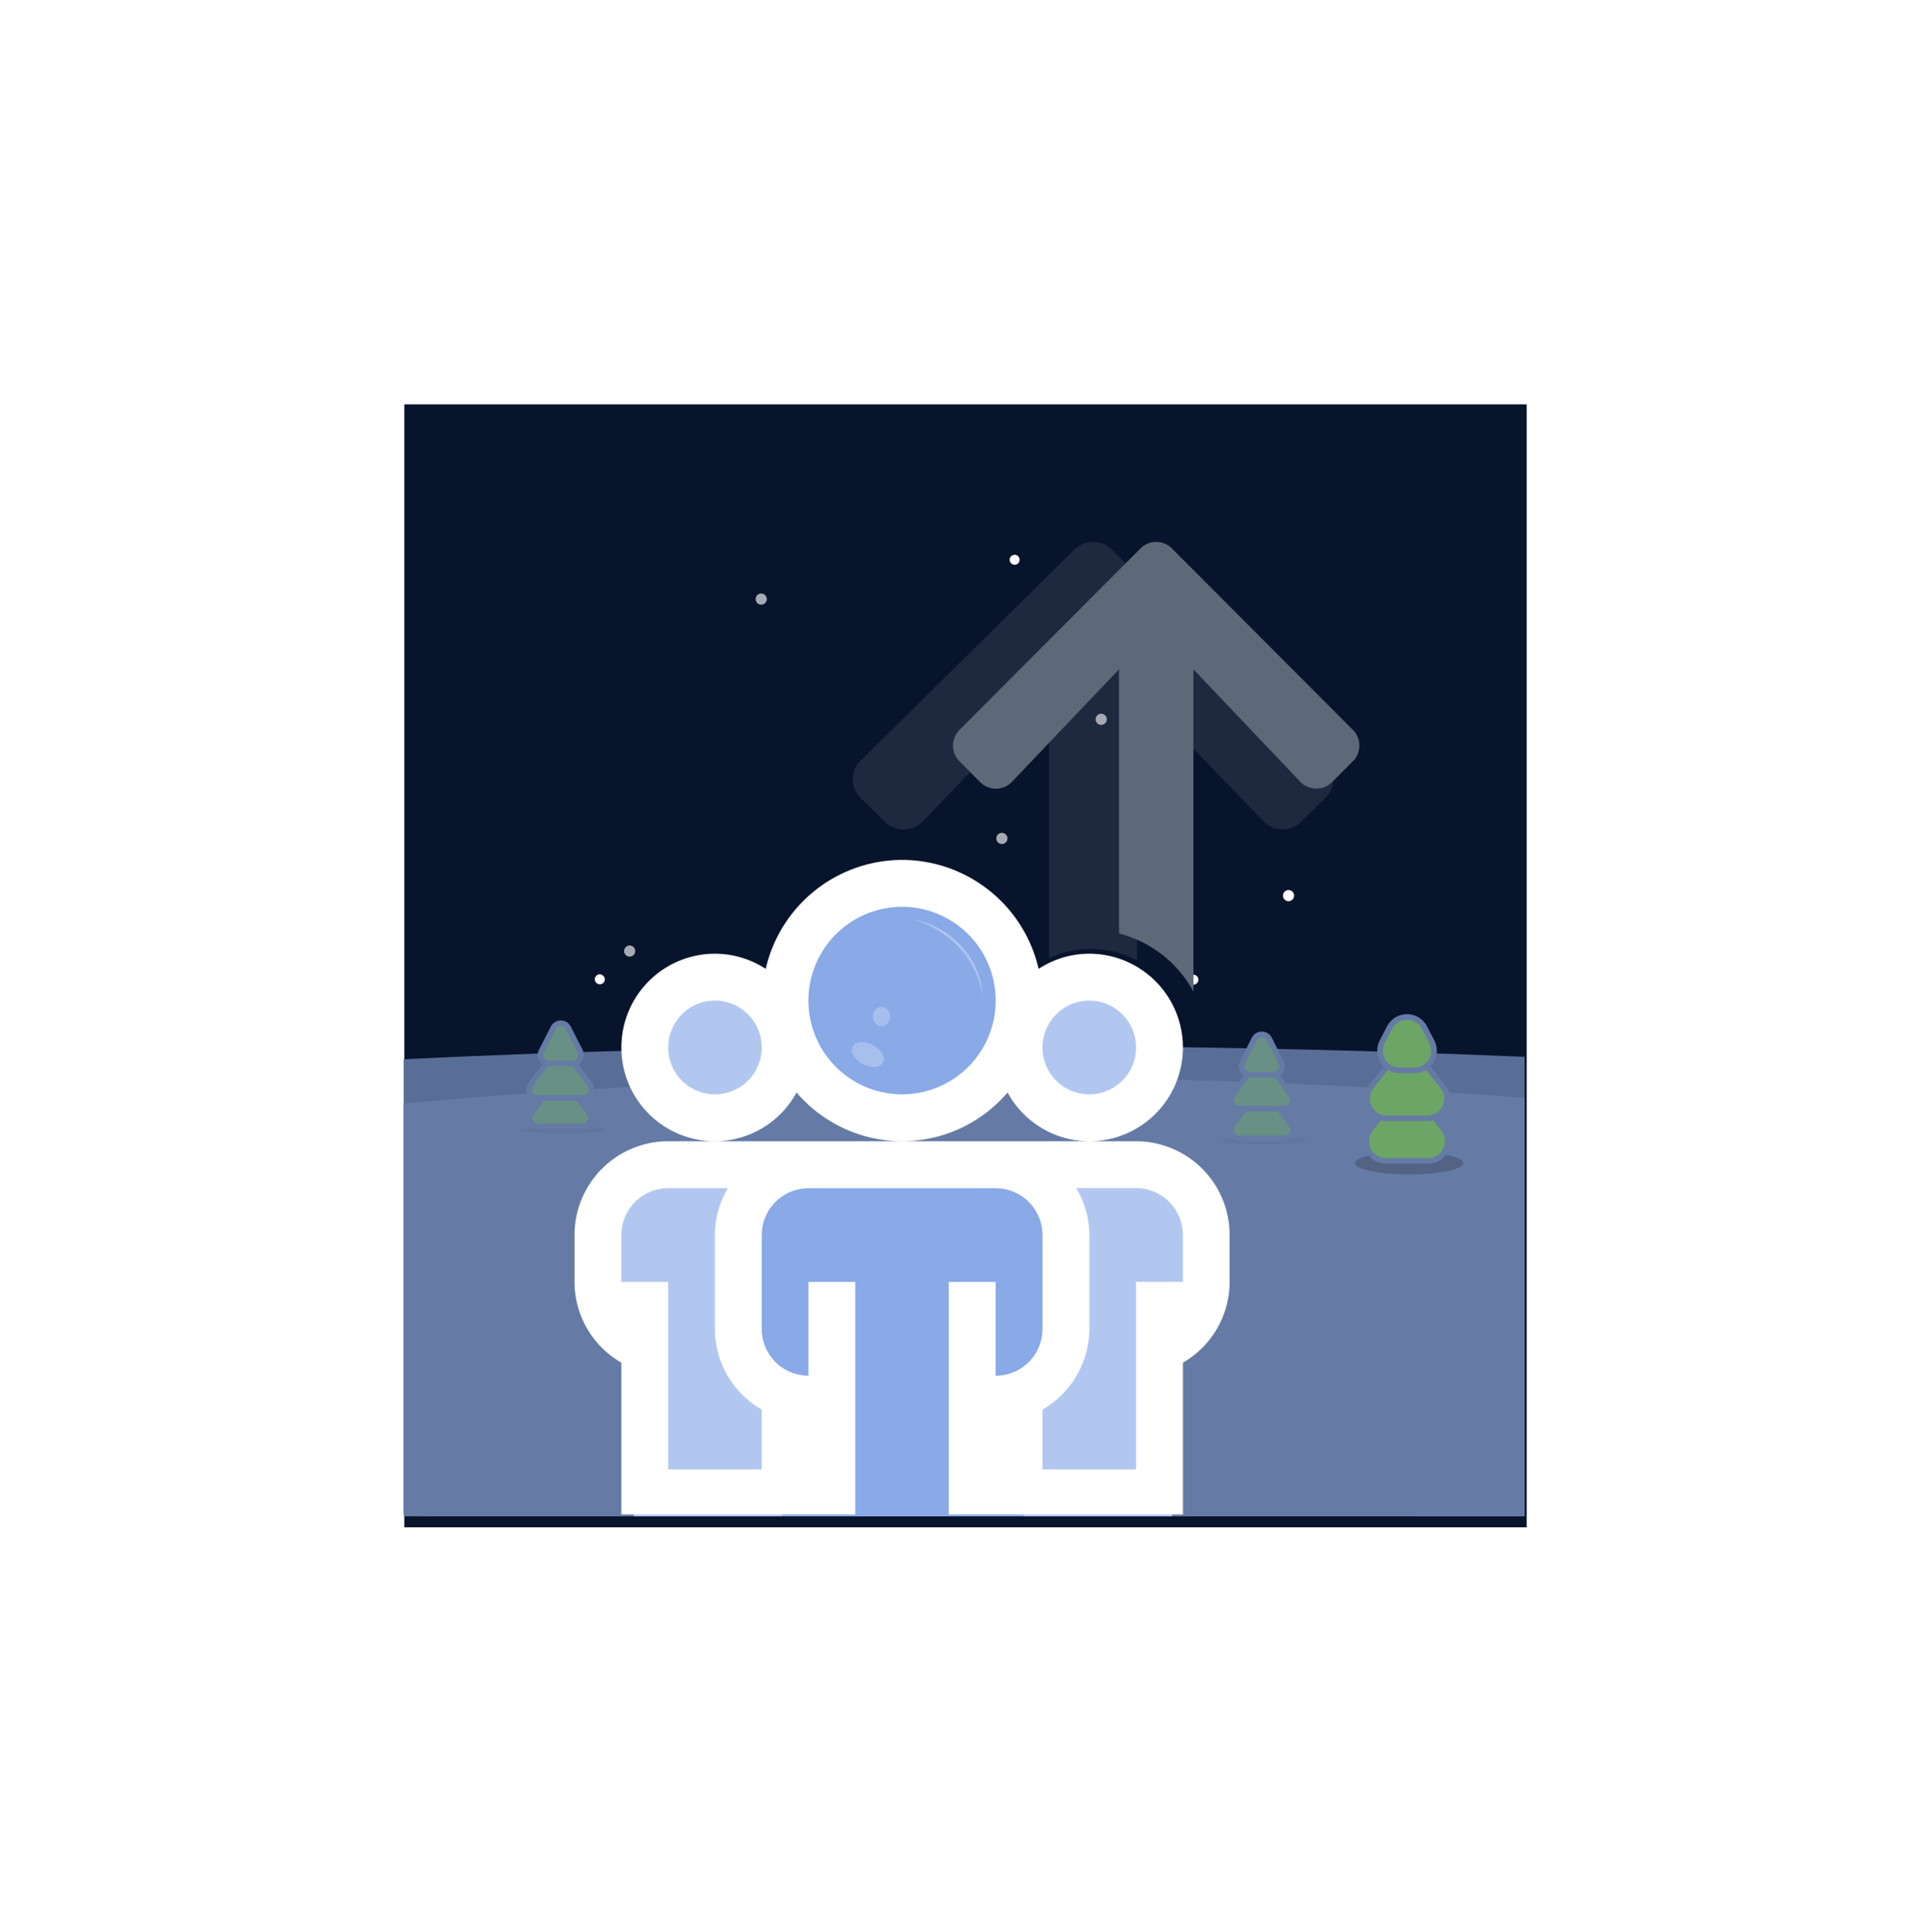 <svg height="343.964" viewBox="0 0 343.88 343.964" width="343.88" xmlns="http://www.w3.org/2000/svg" xmlns:xlink="http://www.w3.org/1999/xlink"><filter id="a" filterUnits="userSpaceOnUse" height="343.964" width="343.88" x="0" y="0"><feOffset dy="2"/><feGaussianBlur result="blur" stdDeviation="24"/><feFlood flood-opacity=".078"/><feComposite in2="blur" operator="in"/><feComposite in="SourceGraphic"/></filter><g filter="url(#a)"><path d="m0 0h199.88v199.964h-199.88z" fill="#08142c" transform="translate(72 70)"/></g><path d="m-17456.969-7419.844a.879.879 0 0 1 .641-1.072.9.9 0 0 1 1.078.642.9.9 0 0 1 -.641 1.08 1.055 1.055 0 0 1 -.219.031.89.89 0 0 1 -.859-.681zm-105.719-.062a.891.891 0 0 1 .641-1.08.9.9 0 0 1 1.078.649.888.888 0 0 1 -.656 1.08.725.725 0 0 1 -.2.023.906.906 0 0 1 -.862-.672zm123.141-14.2a.983.983 0 0 1 -.531-1.3.992.992 0 0 1 1.3-.532.988.988 0 0 1 .516 1.3.971.971 0 0 1 -.906.61.873.873 0 0 1 -.379-.072zm-49.266-60.511a.9.9 0 0 1 .656-1.072.868.868 0 0 1 1.063.642.875.875 0 0 1 -.641 1.08.912.912 0 0 1 -.219.024.92.92 0 0 1 -.858-.672z" fill="#fff" transform="translate(17668.64 7594.502)"/><path d="m-17562.109-7431.037a.985.985 0 0 1 .031-1.4.978.978 0 0 1 1.391.023.994.994 0 0 1 -.016 1.409.988.988 0 0 1 -.687.274.97.97 0 0 1 -.719-.306zm66.281-20.053a1.013 1.013 0 0 1 .031-1.4 1 1 0 0 1 1.406.023.994.994 0 0 1 -.031 1.409.987.987 0 0 1 -.672.274 1.034 1.034 0 0 1 -.734-.306zm17.7-21.2a1.007 1.007 0 0 1 .016-1.409 1 1 0 0 1 1.406.023.993.993 0 0 1 -.016 1.409 1.014 1.014 0 0 1 -.687.274 1 1 0 0 1 -.716-.293zm-60.547-21.407a.994.994 0 0 1 .016-1.409 1 1 0 0 1 1.406.023 1.008 1.008 0 0 1 -.016 1.409 1.025 1.025 0 0 1 -.7.274.989.989 0 0 1 -.703-.292z" fill="#fff" opacity=".638" transform="translate(17673.525 7601.069)"/><path d="m-17518.859-7236.728c-1.391-.18-2.781-.36-4.141-.548v-80.837c61.875-3.045 135.922-3.178 199.625-.431v81.816z" fill="#596e96" transform="translate(17594.88 7506.727)"/><path d="m-17523-7233.855v-73.5c31.8-2.974 67.594-4.642 105.422-4.642 33.469 0 65.3 1.307 94.2 3.663v74.482z" fill="#657ba5" transform="translate(17594.88 7503.853)"/><path d="m-17503.7-7250.4v-39.072h-5.3v-21.861h106.422v21.861h-5.3v39.072zm70.047-81.464a11.916 11.916 0 0 1 11.906-11.913 11.906 11.906 0 0 1 11.906 11.913 11.908 11.908 0 0 1 -11.906 11.921 11.918 11.918 0 0 1 -11.909-11.925zm-42.969-8.609a20.521 20.521 0 0 1 20.516-20.522 20.5 20.5 0 0 1 20.484 20.522 20.506 20.506 0 0 1 -20.484 20.53 20.523 20.523 0 0 1 -20.519-20.535zm-24.453 7.294a11.924 11.924 0 0 1 11.906-11.928 11.9 11.9 0 0 1 11.891 11.928 11.9 11.9 0 0 1 -11.891 11.913 11.921 11.921 0 0 1 -11.909-11.917z" fill="#89a9e7" transform="translate(17616.583 7520.404)"/><g fill="#fff"><path d="m0 12.473a15.867 15.867 0 0 0 6.4-2.232 16.774 16.774 0 0 0 4.752-4.374 19.467 19.467 0 0 0 2.934-5.867 16.091 16.091 0 0 1 -1.8 4.873 15.432 15.432 0 0 1 -3.144 3.915 14.582 14.582 0 0 1 -4.2 2.639 13.981 13.981 0 0 1 -4.942 1.046z" opacity=".314" transform="matrix(0 -1 1 0 162.531 177.724)"/><path d="m0 5.863a6.585 6.585 0 0 0 2.79-1.049 7.534 7.534 0 0 0 2.071-2.056 9.438 9.438 0 0 0 1.278-2.758 7.953 7.953 0 0 1 -.783 2.29 7.165 7.165 0 0 1 -1.372 1.84 6.293 6.293 0 0 1 -1.829 1.241 5.714 5.714 0 0 1 -2.155.492z" opacity=".409" transform="matrix(0 -1 1 0 194.26 186.333)"/><path d="m-15570.016-7501.676c-1.547-.689-2.531-2.066-2.187-3.076.328-1.009 1.859-1.268 3.406-.579 1.531.689 2.531 2.066 2.188 3.076a1.66 1.66 0 0 1 -1.719.971 4.305 4.305 0 0 1 -1.688-.392zm1.547-8.586a1.635 1.635 0 0 1 1.5-1.737 1.635 1.635 0 0 1 1.5 1.737 1.638 1.638 0 0 1 -1.5 1.746 1.638 1.638 0 0 1 -1.5-1.747z" opacity=".256" transform="translate(15723.946 7691.27)"/></g><path d="m-17461.875-7372.3h-26.437v-22.519h5.281v-37.081h-5.281v-1.323h31.734v21.853h-5.3v39.072zm-69.391 0h-26.453v-39.072h-5.281v-21.853h31.734v1.323h-3.984v37.084h3.984v22.519zm55.5-69.535a12.017 12.017 0 0 1 -4.625-.932 11.95 11.95 0 0 1 -3.766-2.559 12.112 12.112 0 0 1 -2.562-3.789 11.787 11.787 0 0 1 -.937-4.642 11.786 11.786 0 0 1 .938-4.641 12.112 12.112 0 0 1 2.563-3.789 12.058 12.058 0 0 1 3.766-2.551 11.742 11.742 0 0 1 4.625-.939 11.706 11.706 0 0 1 4.641.939 11.82 11.82 0 0 1 3.781 2.551 12.112 12.112 0 0 1 2.563 3.789 12.055 12.055 0 0 1 .922 4.641 12.055 12.055 0 0 1 -.922 4.642 12.112 12.112 0 0 1 -2.562 3.789 11.843 11.843 0 0 1 -3.781 2.559 11.978 11.978 0 0 1 -4.644.931zm-67.422-1.323a11.742 11.742 0 0 1 -4.625-.939 11.82 11.82 0 0 1 -3.781-2.551 12.342 12.342 0 0 1 -2.547-3.789 11.787 11.787 0 0 1 -.937-4.642 11.758 11.758 0 0 1 .938-4.641 12.337 12.337 0 0 1 2.547-3.789 11.843 11.843 0 0 1 3.781-2.559 11.874 11.874 0 0 1 4.625-.932 11.893 11.893 0 0 1 4.641.932 11.843 11.843 0 0 1 3.781 2.559 12.112 12.112 0 0 1 2.563 3.789 12.026 12.026 0 0 1 .922 4.641 12.055 12.055 0 0 1 -.922 4.642 12.118 12.118 0 0 1 -2.562 3.789 11.948 11.948 0 0 1 -3.781 2.551 11.762 11.762 0 0 1 -4.642.938z" fill="#b2c7f0" transform="translate(17670.583 7642.298)"/><path d="m-17512.359-7421.479v-.008a17.4 17.4 0 0 0 -3.922-1.5 17.947 17.947 0 0 0 -4.344-.532 17.409 17.409 0 0 0 -7.422 1.651v-47.682l-22.5 23.325a4.676 4.676 0 0 1 -3.391 1.448 4.683 4.683 0 0 1 -3.344-1.37l-4.344-4.3a4.6 4.6 0 0 1 -1.375-3.288 4.524 4.524 0 0 1 1.375-3.271l38.094-37.632a4.678 4.678 0 0 1 3.344-1.362 4.6 4.6 0 0 1 3.3 1.362l38.109 37.609a4.637 4.637 0 0 1 1.375 3.287 4.588 4.588 0 0 1 -1.375 3.272l-4.359 4.3a4.755 4.755 0 0 1 -3.328 1.362 4.643 4.643 0 0 1 -3.391-1.44l-22.5-23.3z" fill="#99a2ad" opacity=".15" transform="translate(17714.86 7592.49)"/><path d="m-17520.172-7415.922a21.163 21.163 0 0 0 -13.266-10.355v-47.023l-19.047 20.006a3.863 3.863 0 0 1 -2.859 1.245 3.925 3.925 0 0 1 -2.812-1.174l-3.672-3.687a3.938 3.938 0 0 1 -1.172-2.825 3.886 3.886 0 0 1 1.172-2.8l32.2-32.287a3.951 3.951 0 0 1 2.813-1.174 3.9 3.9 0 0 1 2.813 1.174l32.2 32.271a3.909 3.909 0 0 1 1.172 2.818 3.89 3.89 0 0 1 -1.172 2.81l-3.672 3.687a3.969 3.969 0 0 1 -2.812 1.159 3.935 3.935 0 0 1 -2.875-1.221l-19.016-20v57.38z" fill="#5d6878" transform="translate(17732.712 7592.49)"/><ellipse cx="250.953" cy="207.115" opacity=".192" rx="9.625" ry="2.015"/><g fill="#6ca565" transform="translate(238.647 191.859)"><path d="m15.676 14.852h-7.505c-1.367 0-2.542-.733-3.144-1.961-.601-1.228-.459-2.606.379-3.686l3.752-4.831c.668-.86 1.675-1.353 2.764-1.353s2.096.493 2.764 1.353l3.752 4.831c.839 1.08.981 2.458.379 3.686-.601 1.228-1.776 1.961-3.144 1.961z"/><path d="m11.924 3.521c-.933 0-1.797.423-2.369 1.16l-3.752 4.831c-.719.926-.84 2.107-.325 3.159.515 1.053 1.523 1.681 2.694 1.681h7.505c1.172 0 2.179-.628 2.694-1.681.515-1.053.394-2.234-.325-3.159l-3.752-4.831c-.572-.737-1.436-1.16-2.369-1.16m0-1c1.179 0 2.358.515 3.159 1.546l3.752 4.831c2.041 2.628.168 6.454-3.159 6.454h-7.505c-3.327 0-5.2-3.826-3.159-6.454l3.752-4.831c.801-1.031 1.98-1.546 3.159-1.546z" fill="#657ba5"/></g><g fill="#6ca565" transform="translate(238.647 184.663)"><path d="m15.547 14.468h-7.247c-1.377 0-2.555-.74-3.153-1.981s-.442-2.623.415-3.7l3.623-4.549c.668-.838 1.666-1.319 2.738-1.319s2.07.481 2.738 1.319l3.623 4.549c.858 1.077 1.013 2.46.415 3.7-.598 1.24-1.776 1.981-3.153 1.981z"/><path d="m11.924 3.42c-.919 0-1.774.412-2.346 1.131l-3.623 4.549c-.735.923-.868 2.109-.356 3.172.512 1.063 1.523 1.698 2.703 1.698h7.247c1.18 0 2.19-.635 2.703-1.698.512-1.063.379-2.249-.356-3.172l-3.623-4.549c-.572-.719-1.428-1.131-2.346-1.131m0-1c1.164 0 2.328.503 3.129 1.508l3.623 4.549c2.087 2.62.221 6.492-3.129 6.492h-7.247c-3.35 0-5.216-3.872-3.129-6.492l3.623-4.549c.801-1.005 1.965-1.508 3.129-1.508z" fill="#657ba5"/></g><g fill="#6ca565" transform="translate(242.669 175.931)"><path d="m9.207 14.66h-2.612c-1.234 0-2.353-.63-2.993-1.685-.64-1.055-.681-2.338-.111-3.433l1.306-2.506c.614-1.179 1.775-1.882 3.104-1.882 1.329 0 2.489.704 3.104 1.882l1.306 2.506c.57 1.094.529 2.378-.111 3.433-.64 1.055-1.759 1.685-2.993 1.685z"/><path d="m7.901 5.655c-1.139 0-2.134.603-2.66 1.613l-1.306 2.506c-.489.938-.453 2.038.095 2.942.548.904 1.507 1.444 2.565 1.444h2.612c1.058 0 2.017-.54 2.565-1.444.548-.904.584-2.004.095-2.942l-1.306-2.506c-.527-1.01-1.521-1.613-2.66-1.613m-0-1c1.4 0 2.8.717 3.547 2.151l1.306 2.506c1.388 2.663-.544 5.849-3.547 5.849h-2.612c-3.003 0-4.935-3.186-3.547-5.849l1.306-2.506c.747-1.434 2.147-2.151 3.547-2.151z" fill="#657ba5"/></g><ellipse cx="225.095" cy="203.086" opacity=".042" rx="7.614" ry=".672"/><g fill="#689084" transform="translate(216.714 192.434)"><path d="m12.013 10.247h-8.032c-.579 0-1.08-.309-1.34-.827-.26-.518-.209-1.104.137-1.569l4.016-5.396c.286-.384.725-.605 1.203-.605.479 0 .917.22 1.203.605l4.016 5.396c.346.465.397 1.051.137 1.569-.26.518-.761.827-1.34.827z"/><path d="m7.997 2.35c-.319 0-.612.147-.802.403l-4.016 5.396c-.231.31-.265.701-.091 1.046.173.345.507.551.894.551h8.032c.386 0 .72-.206.894-.551.173-.345.139-.736-.091-1.046l-4.016-5.396c-.191-.256-.483-.403-.802-.403m0-1c.602 0 1.205.269 1.604.806l4.016 5.396c.982 1.319.04 3.194-1.604 3.194h-8.032c-1.645 0-2.586-1.875-1.604-3.194l4.016-5.396c.4-.537 1.002-.806 1.604-.806z" fill="#657ba5"/></g><g fill="#689084" transform="translate(216.714 187.061)"><path d="m12.034 10.343h-8.074c-.578 0-1.078-.308-1.339-.824-.261-.516-.211-1.101.132-1.567l4.037-5.473c.286-.387.726-.61 1.207-.61.481 0 .921.222 1.207.61l4.037 5.473c.343.465.392 1.051.132 1.567-.261.516-.761.824-1.339.824z"/><path d="m7.997 2.369c-.321 0-.614.148-.805.406l-4.037 5.473c-.229.31-.262.7-.088 1.044.174.344.507.549.893.549h8.074c.385 0 .719-.205.893-.549.174-.344.141-.734-.088-1.044l-4.037-5.473c-.19-.258-.484-.406-.805-.406m0-1c.605 0 1.21.271 1.61.813l4.037 5.473c.974 1.32.031 3.187-1.61 3.187h-8.074c-1.641 0-2.583-1.867-1.61-3.187l4.037-5.473c.4-.542 1.005-.813 1.61-.813z" fill="#657ba5"/></g><g fill="#689084" transform="translate(219.396 181.208)"><path d="m7.398 10.151h-4.164c-.523 0-1-.266-1.276-.711-.275-.445-.3-.991-.066-1.459l2.082-4.172c.259-.52.761-.83 1.342-.83s1.083.31 1.342.83l2.082 4.172c.234.468.209 1.014-.066 1.459-.275.445-.752.711-1.276.711z"/><path d="m5.315 3.479c-.387 0-.722.207-.895.553l-2.082 4.172c-.225.45-.044.83.044.973.088.142.347.474.85.474h4.164c.503 0 .762-.331.85-.474.088-.143.269-.523.044-.973l-2.082-4.172c-.173-.347-.507-.553-.895-.553m0-1c.711 0 1.421.369 1.79 1.107l2.082 4.172c.664 1.33-.303 2.893-1.79 2.893h-4.164c-1.486 0-2.453-1.563-1.79-2.893l2.082-4.172c.368-.738 1.079-1.107 1.79-1.107z" fill="#657ba5"/></g><ellipse cx="100.205" cy="201.166" opacity=".042" rx="7.614" ry=".672"/><g fill="#689084" transform="translate(91.729 190.611)"><path d="m12.028 9.959h-7.967c-.584 0-1.088-.313-1.346-.837-.258-.524-.2-1.114.157-1.577l3.983-5.178c.286-.372.72-.585 1.189-.585.469 0 .903.213 1.189.585l3.983 5.178c.356.463.415 1.053.157 1.577-.258.524-.761.837-1.346.837z"/><path d="m8.045 2.28c-.313 0-.602.142-.793.39l-3.983 5.178c-.238.309-.277.702-.104 1.051.172.35.507.558.897.558h7.967c.39 0 .725-.209.897-.558.172-.35.133-.743-.104-1.051l-3.983-5.178c-.191-.248-.48-.39-.793-.39m0-1c.592 0 1.185.26 1.585.781l3.983 5.178c1.012 1.315.074 3.219-1.585 3.219h-7.967c-1.659 0-2.597-1.904-1.585-3.219l3.983-5.178c.4-.52.993-.781 1.585-.781z" fill="#657ba5"/></g><g fill="#689084" transform="translate(91.729 185.238)"><path d="m12.094 10.247h-8.099c-.58 0-1.082-.31-1.341-.829-.26-.519-.207-1.106.141-1.57l4.049-5.409c.286-.382.724-.601 1.201-.601s.915.219 1.201.601l4.049 5.409c.348.464.4 1.052.141 1.57-.26.519-.761.829-1.341.829z"/><path d="m8.045 2.337c-.318 0-.61.146-.801.401l-4.049 5.409c-.232.31-.267.701-.094 1.047.173.346.507.552.894.552h8.099c.387 0 .721-.207.894-.552.173-.346.138-.737-.094-1.047l-4.049-5.409c-.191-.255-.482-.401-.801-.401m0-1c.601 0 1.201.267 1.601.801l4.049 5.409c.987 1.319.046 3.199-1.601 3.199h-8.099c-1.647 0-2.588-1.88-1.601-3.199l4.049-5.409c.4-.534 1.001-.801 1.601-.801z" fill="#657ba5"/></g><g fill="#689084" transform="translate(94.506 179.289)"><path d="m7.467 10.055h-4.207c-.526 0-1.004-.267-1.279-.716-.275-.448-.297-.995-.059-1.464l2.104-4.14c.261-.514.761-.82 1.337-.82s1.076.307 1.337.82l2.104 4.14c.238.469.216 1.016-.059 1.464-.275.448-.753.716-1.279.716z"/><path d="m5.363 3.415c-.384 0-.717.204-.892.547l-2.104 4.14c-.229.45-.049.833.039.976.088.143.347.477.852.477h4.207c.505 0 .764-.334.852-.477.088-.143.268-.526.039-.976l-2.104-4.14c-.174-.342-.507-.547-.892-.547m0-1c.706 0 1.412.365 1.783 1.094l2.104 4.14c.676 1.331-.291 2.906-1.783 2.906h-4.207c-1.492 0-2.459-1.576-1.783-2.906l2.104-4.14c.371-.729 1.077-1.094 1.783-1.094z" fill="#657ba5"/></g><path d="m-17450.312-7253.94v-41.4h8.344v16.7a8.337 8.337 0 0 0 8.344-8.344v-16.7a8.346 8.346 0 0 0 -8.344-8.343h-33.344a8.34 8.34 0 0 0 -8.312 8.343v16.7a8.33 8.33 0 0 0 8.313 8.344v-16.7h8.344v41.4h-41.656v-27.026a16.61 16.61 0 0 1 -8.344-14.378v-8.352a16.7 16.7 0 0 1 16.688-16.695h8.313a16.673 16.673 0 0 1 -16.656-16.695 16.68 16.68 0 0 1 16.656-16.7 16.615 16.615 0 0 1 9.047 2.7 24.971 24.971 0 0 1 24.3-19.4 24.984 24.984 0 0 1 24.3 19.4 16.537 16.537 0 0 1 9.047-2.7 16.7 16.7 0 0 1 16.656 16.7 16.693 16.693 0 0 1 -16.656 16.695h8.313a16.678 16.678 0 0 1 16.656 16.695v8.352a16.614 16.614 0 0 1 -8.312 14.378v27.026zm25.031-49.756v16.7a16.643 16.643 0 0 1 -8.344 14.378v10.668h16.656v-33.4h8.344v-8.352a8.346 8.346 0 0 0 -8.344-8.343h-10.641a16.5 16.5 0 0 1 2.329 8.345zm-83.344 0v8.352h8.344v33.4h16.656v-10.668a16.587 16.587 0 0 1 -8.344-14.378v-16.7a16.488 16.488 0 0 1 2.313-8.343h-10.625a8.346 8.346 0 0 0 -8.344 8.333zm83.344-16.695a16.6 16.6 0 0 1 -14.562-8.688 24.778 24.778 0 0 1 -18.781 8.688zm-33.344 0a24.786 24.786 0 0 1 -18.8-8.688 16.6 16.6 0 0 1 -14.547 8.688zm25-16.695a8.336 8.336 0 0 0 8.344 8.343 8.33 8.33 0 0 0 8.313-8.343 8.337 8.337 0 0 0 -8.312-8.352 8.343 8.343 0 0 0 -8.345 8.352zm-41.687-8.352a16.7 16.7 0 0 0 16.688 16.695 16.673 16.673 0 0 0 16.656-16.695 16.678 16.678 0 0 0 -16.656-16.7 16.7 16.7 0 0 0 -16.688 16.7zm-24.969 8.352a8.32 8.32 0 0 0 8.313 8.343 8.336 8.336 0 0 0 8.344-8.343 8.343 8.343 0 0 0 -8.344-8.352 8.327 8.327 0 0 0 -8.313 8.352z" fill="#fff" transform="translate(17619.278 7523.607)"/></svg>